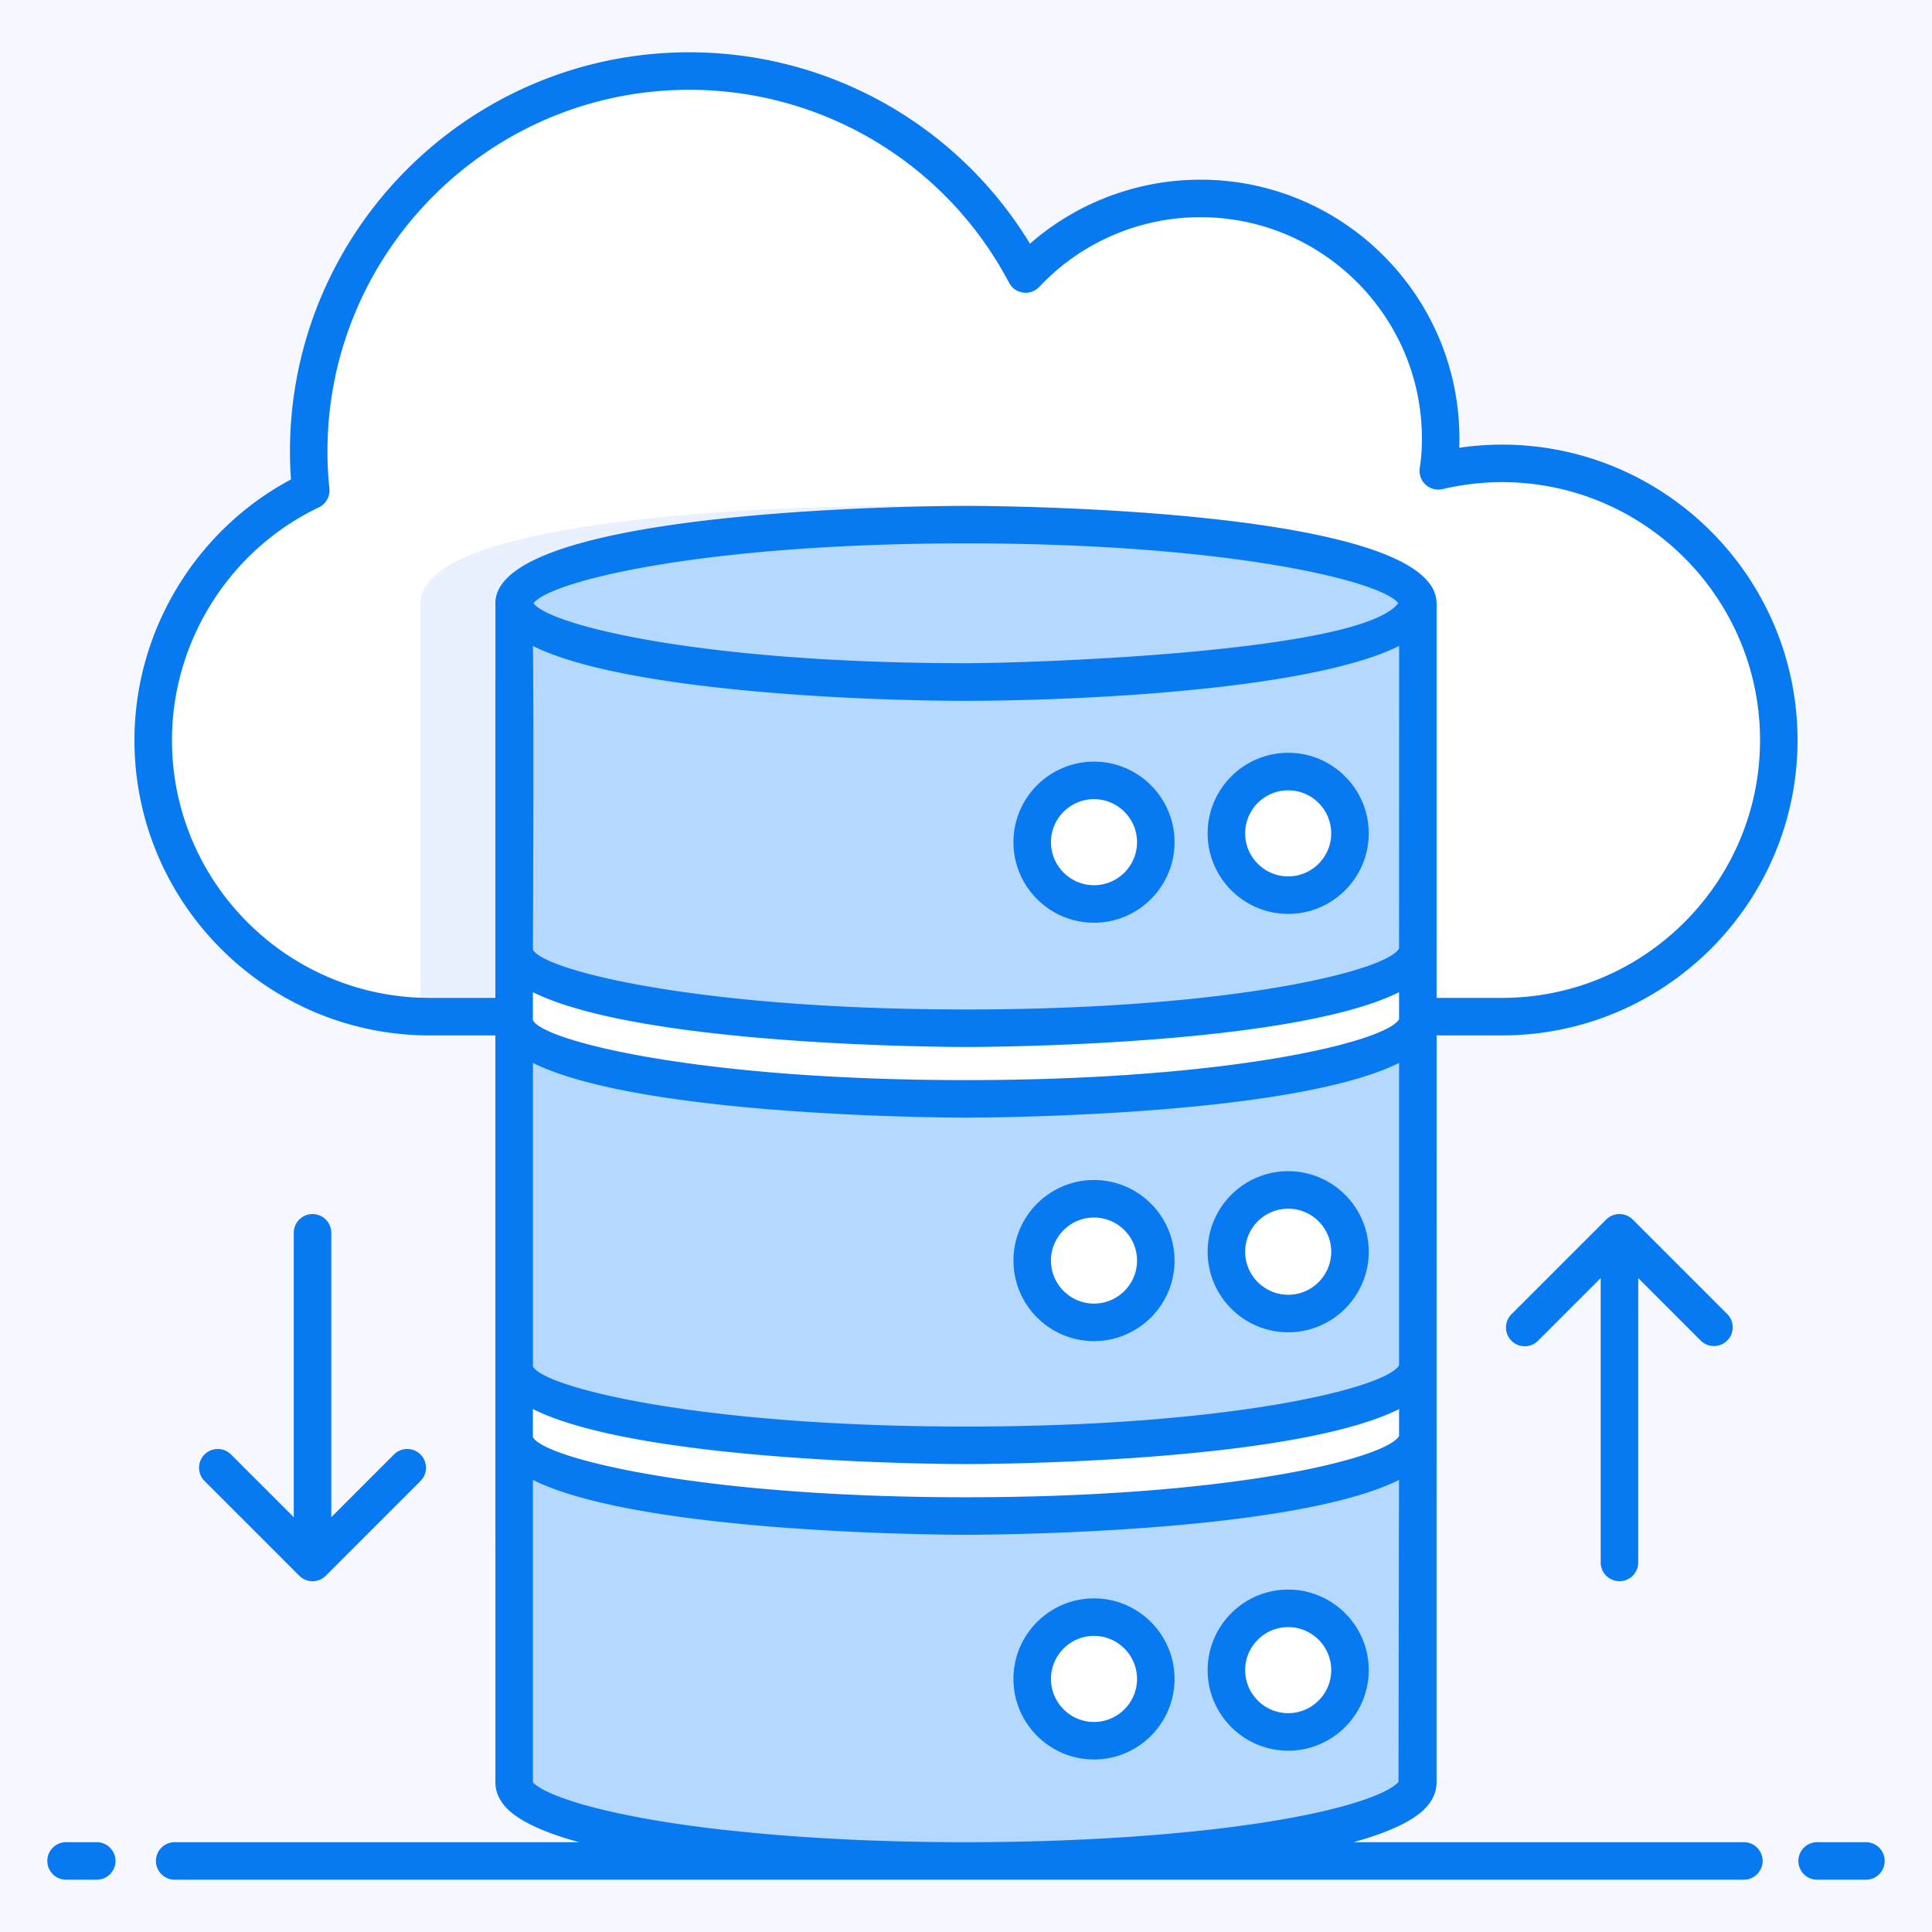 <?xml version="1.0" standalone="no"?><!DOCTYPE svg PUBLIC "-//W3C//DTD SVG 1.1//EN" "http://www.w3.org/Graphics/SVG/1.1/DTD/svg11.dtd"><svg t="1745841144276" class="icon" viewBox="0 0 1024 1024" version="1.1" xmlns="http://www.w3.org/2000/svg" p-id="12576" xmlns:xlink="http://www.w3.org/1999/xlink" width="200" height="200"><path d="M0 0h1024v1024H0z" fill="#F7F8FF" p-id="12577"></path><path d="M942.796 392.321c0 80.926-65.715 146.541-146.74 146.541h-568.27c-1.69 0-3.281 0-4.971-0.099-78.739-2.585-141.57-67.206-141.57-146.442 0-58.358 34.1-108.862 83.511-132.325-0.795-6.86-1.094-13.72-1.094-20.679 0-111.348 90.271-201.718 201.619-201.718 77.446 0 144.553 43.644 178.355 107.57 23.164-24.755 56.171-39.966 92.657-39.966 70.189 0 127.254 56.867 127.254 127.254 0 5.766-0.298 11.532-1.193 17.1 10.737-2.485 22.071-3.977 33.703-3.977 81.025 0 146.74 65.715 146.74 146.74z" fill="#FFFFFF" p-id="12578"></path><path d="M721.691 319.647v219.216h-493.906c-1.69 0-3.281 0-4.971-0.099v-219.017c0-0.696 0-1.392 0.199-2.088 6.263-49.013 239.198-49.51 249.24-49.51s242.976 0.497 249.24 49.51v0.099c0.199 0.597 0.199 1.292 0.199 1.889z" fill="#E9F1FE" p-id="12579"></path><path d="M272.493 319.756h478.983v521.862H272.493z" fill="#FFFFFF" p-id="12580"></path><path d="M751.497 319.697V503.351c0 22.995-107.331 41.646-239.576 41.646-132.235 0-239.397-18.651-239.397-41.646v-21.951c0.179 0.169 0.179 0.517 0.179 0.875 0.169 0.696 0.517 1.392 1.044 2.088a7.715 7.715 0 0 1-1.223-4.176V319.687c0 23.005 107.162 41.815 239.397 41.815 132.245 0 239.576-18.81 239.576-41.815z" fill="#B5D8FE" p-id="12581"></path><path d="M751.497 319.756c0 23.015-107.242 41.696-239.497 41.696-132.275 0-239.507-18.681-239.507-41.696s107.232-41.696 239.517-41.696c132.245 0 239.487 18.681 239.487 41.696zM751.497 540.771v183.465c0 22.995-107.331 41.815-239.576 41.815-132.235 0-239.397-18.82-239.397-41.815V540.771c0 22.995 107.162 41.636 239.397 41.636 132.245 0 239.576-18.641 239.576-41.636z" fill="#B5D8FE" p-id="12582"></path><path d="M751.477 761.697v183.008c0 2.157-0.935 4.305-2.814 6.363-10.29 11.602-48.655 21.802-102.827 28.165-6.363 0.756-12.904 1.402-19.734 2.058-33.971 3.281-72.803 5.05-114.151 5.05-41.358 0-80.19-1.77-114.151-5.05a909.63 909.63 0 0 1-19.645-2.058h-0.099c-54.173-6.462-92.528-16.563-102.827-28.254-1.78-2.058-2.714-4.116-2.714-6.263v-183.028c0 22.936 107.132 41.835 239.437 41.835 132.205 0 239.527-18.899 239.527-41.825z" fill="#B5D8FE" p-id="12583"></path><path d="M682.769 441.702m-32.748 0a32.748 32.748 0 1 0 65.496 0 32.748 32.748 0 1 0-65.496 0Z" fill="#FFFFFF" p-id="12584"></path><path d="M579.842 446.375m-32.748 0a32.748 32.748 0 1 0 65.496 0 32.748 32.748 0 1 0-65.496 0Z" fill="#FFFFFF" p-id="12585"></path><path d="M682.769 663.443m-32.748 0a32.748 32.748 0 1 0 65.496 0 32.748 32.748 0 1 0-65.496 0Z" fill="#FFFFFF" p-id="12586"></path><path d="M579.842 668.125m-32.748 0a32.748 32.748 0 1 0 65.496 0 32.748 32.748 0 1 0-65.496 0Z" fill="#FFFFFF" p-id="12587"></path><path d="M682.769 885.193m-32.748 0a32.748 32.748 0 1 0 65.496 0 32.748 32.748 0 1 0-65.496 0Z" fill="#FFFFFF" p-id="12588"></path><path d="M579.842 889.876m-32.748 0a32.748 32.748 0 1 0 65.496 0 32.748 32.748 0 1 0-65.496 0Z" fill="#FFFFFF" p-id="12589"></path><path d="M51.17 976.399H35.124a9.942 9.942 0 1 0 0 19.883h16.046a9.942 9.942 0 1 0 0-19.883zM988.876 976.399h-25.65a9.942 9.942 0 1 0 0 19.883h25.65a9.942 9.942 0 1 0 0-19.883zM796.075 235.659c-7.496 0-15.072 0.557-22.647 1.67 0.06-1.591 0.089-3.201 0.089-4.842 0-75.687-61.579-137.256-137.256-137.256-33.345 0-65.606 12.228-90.351 33.931A211.093 211.093 0 0 0 365.28 27.718c-116.676 0-211.6 94.914-211.6 211.59 0 5.021 0.179 9.922 0.527 14.823-50.613 26.982-82.944 80.469-82.944 138.17 0 86.294 70.189 156.483 156.463 156.483h34.826v265.186h0.02v130.734c0 4.523 1.73 8.828 5.2 12.825 6.83 7.774 21.395 13.958 39.101 18.869H92.697a9.942 9.942 0 1 0 0 19.883H924.185a9.942 9.942 0 1 0 0-19.883H717.377c17.478-4.862 31.853-10.976 38.663-18.661 4.444-4.901 5.369-9.793 5.369-13.024V813.971L761.438 548.784h34.637c86.384 0 156.652-70.189 156.652-156.483 0-86.374-70.268-156.642-156.652-156.642zM741.535 761.14c-6.84 11.781-88.382 32.44-229.585 32.44-142.227 0-223.888-20.967-229.495-31.883l-0.02-0.099v-14.763c57.493 28.732 221.104 29.159 229.485 29.159 8.391 0 172.052-0.427 229.615-29.139v14.286z m0-37.51c-6.442 11.751-87.945 32.48-229.615 32.48-142.286 0-223.888-20.937-229.456-31.873v-160.857c57.612 28.573 221.075 28.98 229.456 28.98 8.391 0 171.952-0.398 229.615-28.97v160.241z m0-183.385c-6.86 11.711-88.332 32.231-229.615 32.231-142.296 0-223.888-20.838-229.456-31.714 0-0.05-0.03-0.099-0.03-0.139v-14.754c57.493 28.632 221.104 29.06 229.485 29.06 8.391 0 172.052-0.427 229.615-29.04v14.356z m0-37.5c-6.482 11.691-87.975 32.301-229.615 32.301-142.296 0-223.898-20.828-229.456-31.704 0-10.747 0.547-112.093 0-160.957 48.287 24.069 175.571 29.07 229.456 29.07 53.556 0 181.059-4.941 229.654-29.08l-0.04 160.36zM512 351.51c-139.254 0-220.389-19.953-229.227-31.754 8.838-11.811 89.973-31.764 229.227-31.764 138.866 0 219.892 19.844 229.088 31.664-19.247 26.306-196.151 31.853-229.088 31.853zM741.237 944.466c-6.184 6.989-35.194 17.686-96.564 24.894-76.034 8.918-172.43 9.127-245.939 2.038-17.02-1.69-19.446-2.048-19.824-2.078-61.271-7.327-90.122-17.995-96.455-24.606V784.394c57.612 28.672 221.114 29.07 229.495 29.07s171.893-0.398 229.545-29.06L741.237 944.466z m54.839-415.565h-34.657v-25.421l0.02-0.139V319.697c0-0.07-0.04-0.119-0.04-0.179-0.766-50.822-239.218-51.399-249.389-51.399-10.18 0-249.458 0.577-249.458 51.637 0 0.06 0.03 0.129 0.03 0.199v40.006h-0.03V528.901h-34.826c-75.309 0-136.58-61.271-136.58-136.6 0-52.413 30.551-100.839 77.824-123.367a9.922 9.922 0 0 0 5.617-10.011 185.424 185.424 0 0 1-1.024-19.615c0-105.711 85.996-191.707 191.717-191.707a191.319 191.319 0 0 1 169.537 102.261 9.922 9.922 0 0 0 16.046 2.147A117.203 117.203 0 0 1 636.272 115.115c64.721 0 117.372 52.651 117.372 117.372 0 5.617-0.378 10.817-1.133 15.489a9.932 9.932 0 0 0 12.079 11.254 138.956 138.956 0 0 1 31.495-3.688c75.418 0 136.769 61.341 136.769 136.759 0 75.329-61.341 136.6-136.769 136.6z" fill="#077AF1" p-id="12590"></path><path d="M682.769 399.002c-23.542 0-42.69 19.148-42.69 42.69s19.148 42.69 42.69 42.69 42.69-19.148 42.69-42.69-19.148-42.69-42.69-42.69z m0 65.496c-12.576 0-22.806-10.24-22.806-22.806s10.24-22.806 22.806-22.806 22.806 10.24 22.806 22.806-10.24 22.806-22.806 22.806zM579.842 403.685c-23.542 0-42.69 19.148-42.69 42.69s19.148 42.69 42.69 42.69 42.69-19.148 42.69-42.69-19.148-42.69-42.69-42.69z m0 65.496c-12.566 0-22.806-10.24-22.806-22.806s10.24-22.806 22.806-22.806 22.806 10.24 22.806 22.806-10.24 22.806-22.806 22.806zM682.769 706.133c23.542 0 42.69-19.148 42.69-42.69s-19.148-42.69-42.69-42.69-42.69 19.148-42.69 42.69 19.148 42.69 42.69 42.69z m0-65.496c12.566 0 22.806 10.24 22.806 22.806s-10.24 22.806-22.806 22.806-22.806-10.24-22.806-22.806 10.24-22.806 22.806-22.806zM579.842 710.815c23.542 0 42.69-19.148 42.69-42.69s-19.148-42.69-42.69-42.69-42.69 19.138-42.69 42.69 19.148 42.69 42.69 42.69z m0-65.496c12.576 0 22.806 10.23 22.806 22.806s-10.24 22.806-22.806 22.806-22.806-10.24-22.806-22.806 10.24-22.806 22.806-22.806zM682.769 927.893c23.542 0 42.69-19.148 42.69-42.69s-19.148-42.69-42.69-42.69-42.69 19.138-42.69 42.69 19.148 42.69 42.69 42.69z m0-65.496c12.566 0 22.806 10.23 22.806 22.806s-10.24 22.806-22.806 22.806-22.806-10.24-22.806-22.806 10.24-22.806 22.806-22.806zM579.842 932.556c23.542 0 42.69-19.148 42.69-42.69s-19.148-42.69-42.69-42.69-42.69 19.148-42.69 42.69 19.148 42.69 42.69 42.69z m0-65.496c12.576 0 22.806 10.24 22.806 22.806s-10.24 22.806-22.806 22.806-22.806-10.24-22.806-22.806 10.24-22.806 22.806-22.806zM858.351 838.089a9.942 9.942 0 0 0 9.942-9.942V677.401l33.106 33.116a9.942 9.942 0 1 0 14.068-14.058l-50.077-50.077a9.982 9.982 0 0 0-14.078 0l-50.077 50.077a9.942 9.942 0 1 0 14.058 14.058l33.106-33.106v150.717a9.942 9.942 0 0 0 9.942 9.942zM165.639 643.47a9.942 9.942 0 0 0-9.942 9.942v150.727l-33.106-33.106a9.942 9.942 0 1 0-14.068 14.048l50.077 50.077a9.942 9.942 0 0 0 14.087 0l50.067-50.077a9.942 9.942 0 1 0-14.058-14.058l-33.106 33.116v-150.717a9.942 9.942 0 0 0-9.942-9.942z" fill="#077AF1" p-id="12591"></path></svg>